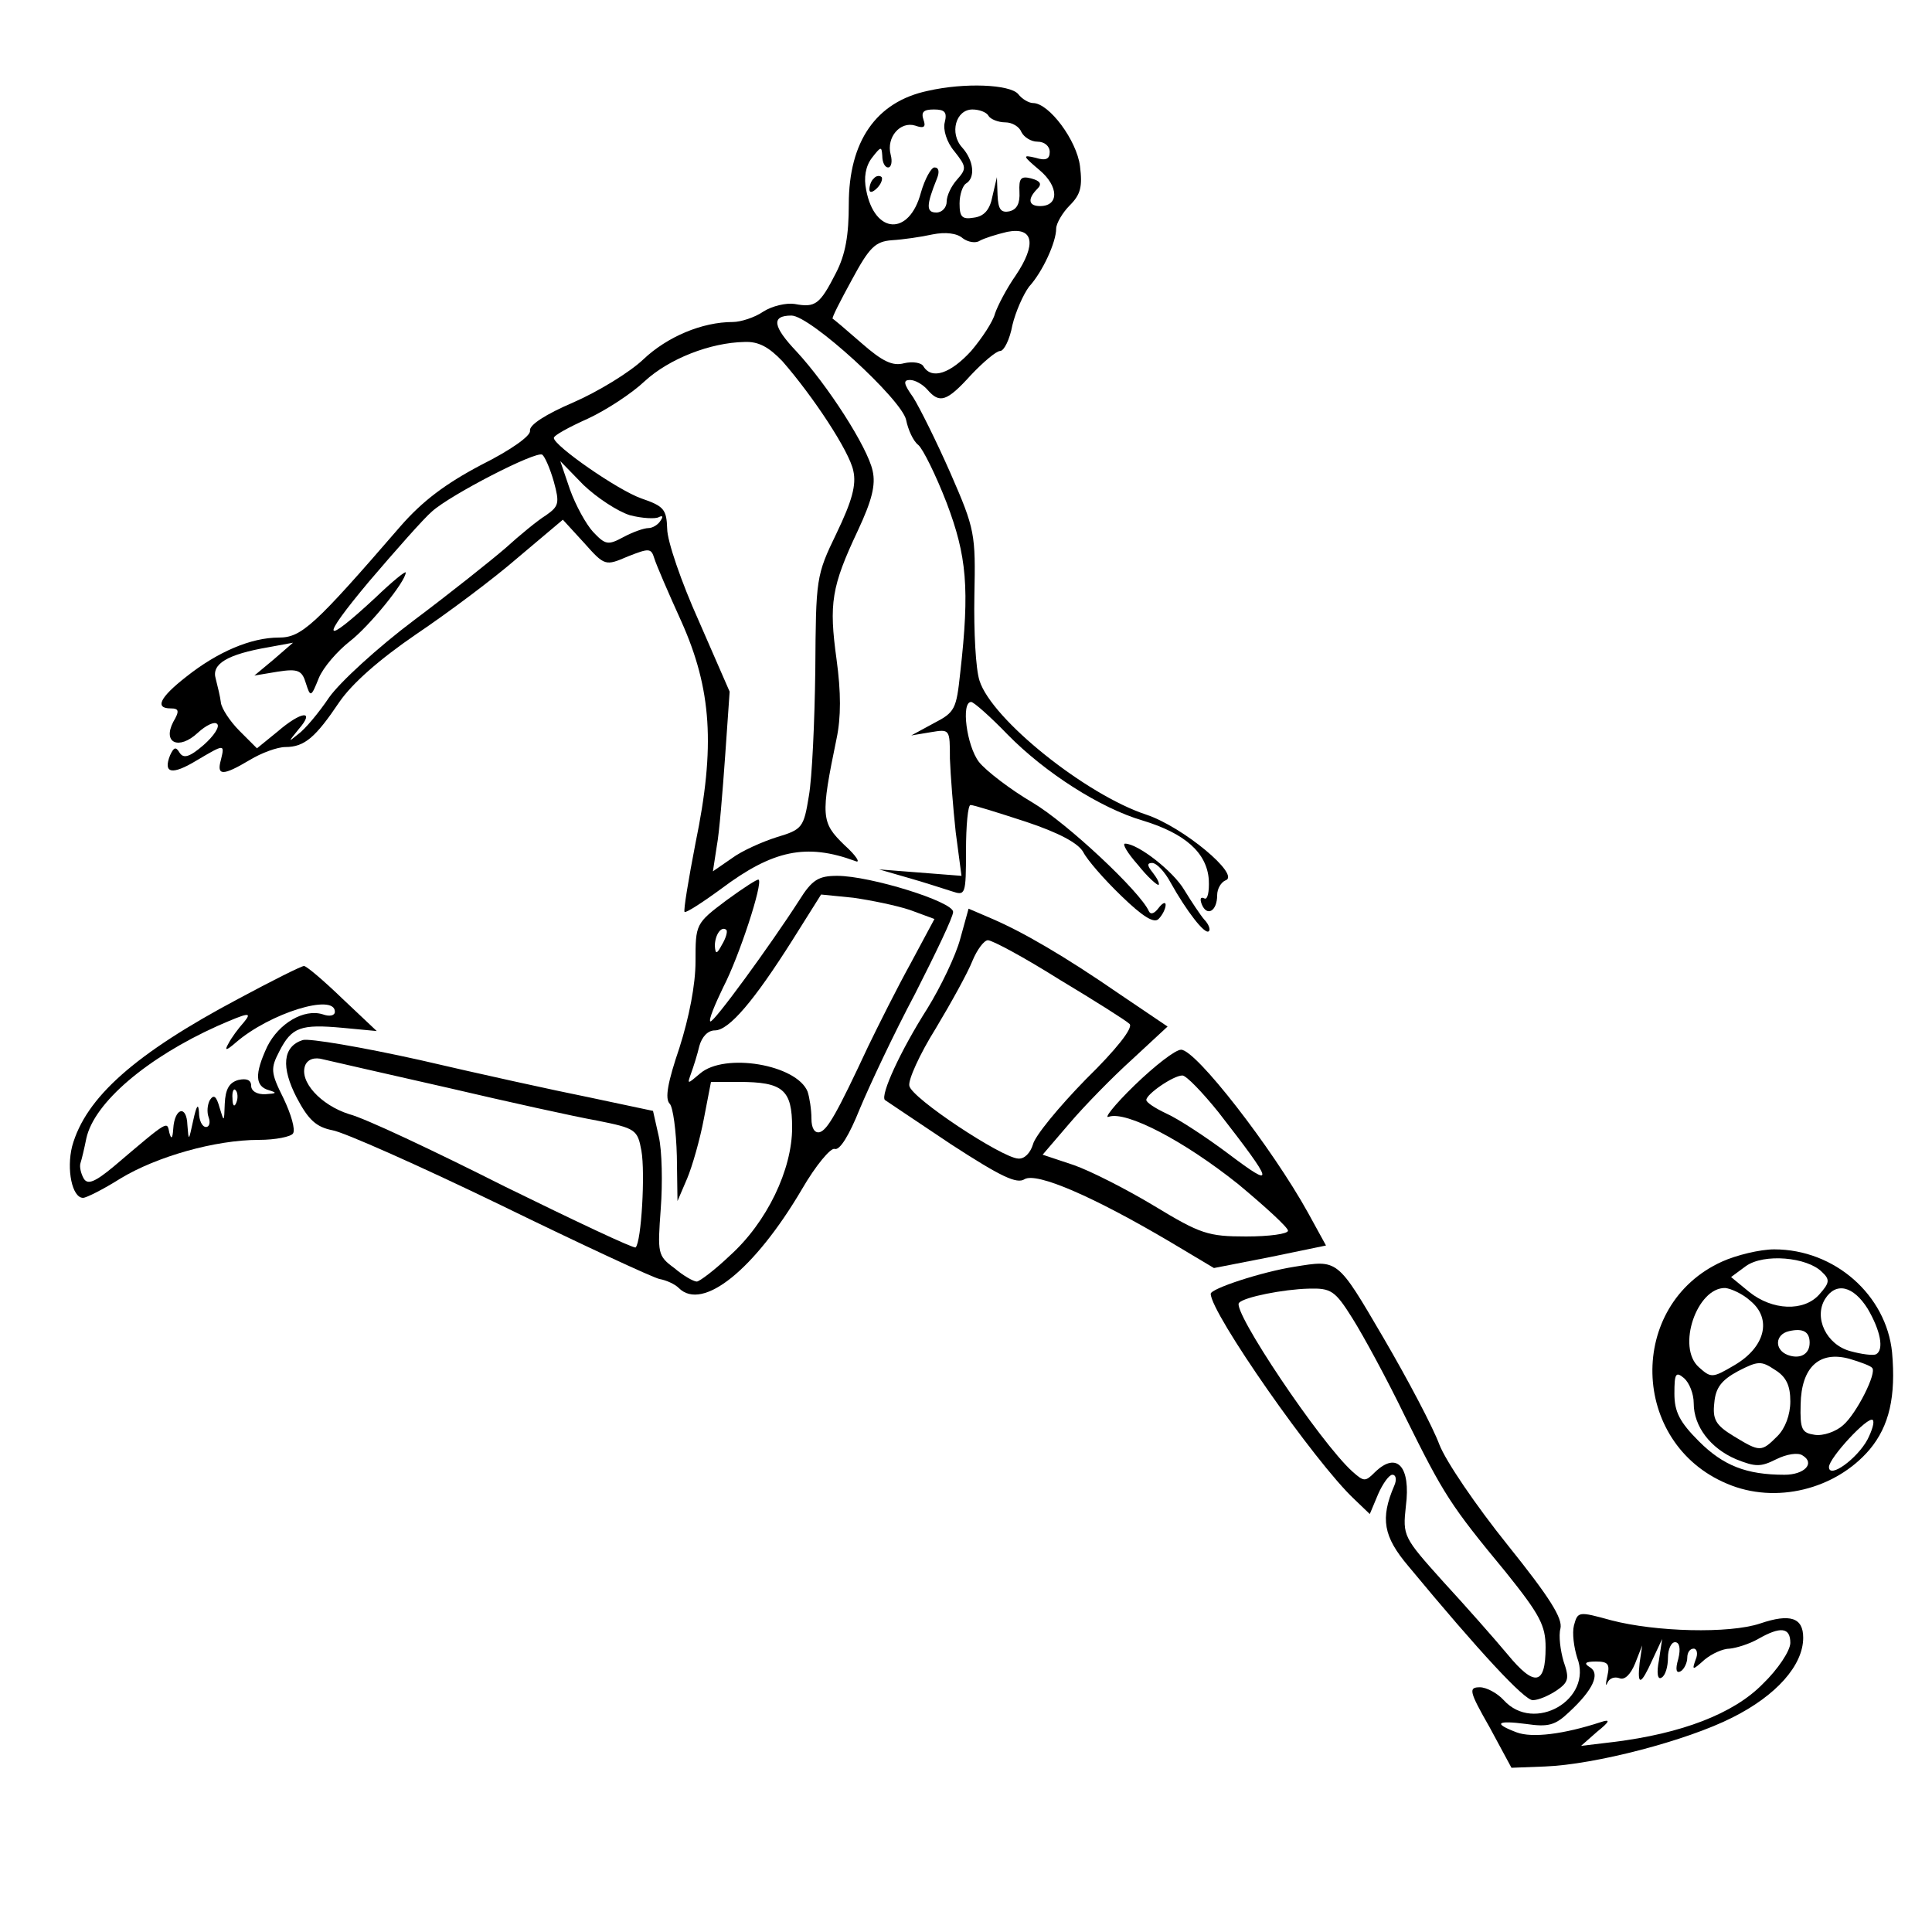 <?xml version="1.0" standalone="no"?>
<!DOCTYPE svg PUBLIC "-//W3C//DTD SVG 20010904//EN"
 "http://www.w3.org/TR/2001/REC-SVG-20010904/DTD/svg10.dtd">
<svg version="1.0" xmlns="http://www.w3.org/2000/svg"
 width="300pt" height="300pt" viewBox="0 0 300 300"
 preserveAspectRatio="xMidYMid meet">
<g transform="translate(0,300) scale(0.1,-0.1)"
fill="#000000" stroke="none">
<path d="M1441 2859 c-81 -17 -123 -79 -123 -176 0 -48 -5 -78 -20 -107 -25
-49 -32 -54 -64 -48 -13 2 -35 -3 -49 -12 -13 -9 -35 -16 -47 -16 -48 0 -102
-23 -139 -58 -21 -20 -70 -50 -109 -67 -42 -18 -69 -35 -67 -44 1 -8 -30 -30
-76 -53 -55 -29 -91 -56 -125 -95 -134 -155 -154 -173 -189 -173 -43 0 -95
-22 -144 -61 -41 -32 -49 -49 -24 -49 13 0 14 -4 4 -21 -17 -33 9 -44 38 -17
13 12 26 18 30 14 5 -4 -5 -19 -21 -33 -22 -19 -31 -21 -37 -12 -6 10 -9 9
-15 -4 -11 -28 3 -31 41 -8 44 26 44 26 38 1 -7 -25 3 -25 45 0 18 11 43 20
55 20 30 0 47 15 84 70 20 29 62 66 119 105 49 33 120 86 158 119 l70 59 33
-36 c32 -36 33 -36 68 -21 33 13 36 13 41 -3 3 -10 22 -54 42 -98 47 -105 53
-194 22 -344 -11 -57 -19 -105 -17 -107 2 -2 27 14 57 36 80 60 132 71 208 43
9 -4 2 8 -17 25 -36 35 -37 44 -12 165 7 33 7 72 0 123 -12 87 -8 113 33 200
22 47 28 71 23 93 -8 37 -70 133 -118 185 -37 39 -40 56 -8 56 29 0 171 -130
178 -162 3 -15 11 -33 19 -39 7 -6 27 -46 44 -90 31 -82 36 -132 21 -264 -6
-56 -8 -61 -41 -78 l-35 -19 30 5 c30 5 30 5 30 -41 1 -26 5 -77 9 -114 l9
-68 -64 5 -64 5 45 -13 c25 -7 55 -17 68 -21 21 -7 22 -6 22 63 0 39 3 71 7
71 5 0 43 -12 86 -26 51 -17 81 -33 89 -47 6 -12 32 -42 59 -68 34 -33 51 -43
58 -36 6 6 11 16 11 22 0 5 -5 3 -11 -5 -6 -8 -12 -11 -15 -5 -13 30 -127 137
-181 169 -34 20 -72 49 -83 63 -19 25 -28 93 -12 93 4 0 30 -23 57 -51 58 -59
144 -114 209 -133 66 -20 100 -50 103 -92 1 -19 -2 -32 -7 -29 -6 3 -7 -1 -4
-9 8 -20 24 -11 24 14 0 10 6 20 13 23 24 8 -66 83 -123 102 -94 31 -240 148
-259 208 -6 18 -9 77 -8 132 2 96 1 103 -37 190 -22 50 -48 102 -58 118 -15
21 -16 27 -5 27 8 0 20 -7 27 -15 19 -22 30 -19 68 23 19 20 39 37 45 37 6 0
15 18 19 40 5 21 17 48 26 60 21 23 42 69 42 90 0 8 10 25 21 36 17 17 20 29
16 61 -5 40 -48 98 -73 98 -6 0 -17 6 -23 14 -13 15 -83 18 -140 5z m26 -49
c-3 -11 3 -31 15 -45 19 -24 19 -27 4 -44 -9 -10 -16 -25 -16 -34 0 -9 -7 -17
-16 -17 -16 0 -16 11 1 53 4 10 3 17 -4 17 -5 0 -15 -18 -21 -39 -18 -68 -72
-65 -85 4 -4 19 -1 37 9 50 14 18 15 18 16 3 0 -10 4 -18 9 -18 5 0 7 9 4 20
-7 27 15 52 38 45 14 -5 17 -2 13 9 -4 12 0 16 16 16 17 0 21 -4 17 -20z m68
10 c3 -5 15 -10 26 -10 11 0 22 -7 25 -15 4 -8 15 -15 25 -15 11 0 19 -7 19
-16 0 -11 -6 -14 -22 -9 -21 5 -20 3 6 -19 30 -25 31 -56 1 -56 -18 0 -20 11
-4 27 7 7 5 12 -10 16 -16 4 -19 0 -18 -21 1 -18 -4 -27 -15 -30 -14 -3 -18 3
-19 25 l-1 28 -7 -30 c-4 -21 -13 -31 -29 -33 -18 -3 -22 1 -22 22 0 14 5 28
10 31 15 9 12 36 -6 56 -20 22 -10 59 16 59 10 0 22 -4 25 -10z m42 -248 c-14
-20 -28 -47 -32 -59 -3 -12 -20 -38 -37 -58 -32 -35 -61 -45 -74 -24 -3 6 -17
8 -30 5 -18 -5 -34 3 -66 31 -24 21 -44 38 -45 38 -2 1 12 28 30 61 27 50 36
59 62 61 17 1 45 5 63 9 20 4 38 2 47 -6 8 -6 20 -8 26 -4 7 4 26 10 43 14 41
8 46 -19 13 -68z m-362 -133 c48 -55 104 -140 110 -170 5 -22 -2 -47 -26 -97
-32 -66 -32 -70 -33 -212 -1 -80 -5 -168 -10 -196 -8 -49 -10 -52 -50 -64 -22
-7 -54 -21 -70 -33 l-29 -20 6 39 c4 21 9 84 13 140 l7 100 -48 110 c-27 60
-49 124 -49 143 -1 30 -5 35 -40 47 -37 13 -136 82 -136 94 0 4 24 17 53 30
28 13 68 39 88 58 38 35 102 60 155 61 22 1 38 -8 59 -30z m-355 -187 c9 -33
8 -38 -12 -52 -13 -8 -41 -31 -63 -51 -22 -19 -86 -70 -142 -112 -56 -42 -115
-96 -132 -120 -16 -24 -38 -50 -48 -57 -16 -13 -16 -13 1 8 26 30 4 28 -33 -4
l-32 -26 -27 27 c-15 15 -28 35 -29 44 -1 9 -5 25 -8 37 -7 23 18 38 82 49
l38 7 -30 -26 -30 -25 36 6 c32 5 38 2 44 -18 7 -22 8 -22 20 8 7 17 29 42 48
57 30 23 87 93 87 107 0 3 -21 -14 -47 -39 -83 -77 -87 -67 -10 25 41 48 85
98 98 109 29 26 161 94 171 88 4 -3 12 -21 18 -42z m118 -52 c19 -5 40 -6 45
-3 6 3 7 1 3 -5 -4 -7 -13 -12 -19 -12 -7 0 -24 -6 -39 -14 -24 -13 -28 -12
-47 8 -11 12 -27 41 -36 66 l-15 44 36 -37 c21 -20 53 -41 72 -47z"/>
<path d="M1357 2723 c-4 -3 -7 -11 -7 -17 0 -6 5 -5 12 2 6 6 9 14 7 17 -3 3
-9 2 -12 -2z"/>
<path d="M1767 1657 c15 -19 30 -32 32 -31 2 2 -2 10 -9 19 -9 11 -9 15 -1 15
7 0 20 -14 29 -31 24 -43 53 -81 59 -75 3 2 0 11 -7 18 -6 7 -20 28 -31 46
-17 29 -72 72 -92 72 -5 0 4 -15 20 -33z"/>
<path d="M1128 1602 c-48 -36 -48 -37 -48 -95 0 -36 -10 -87 -25 -134 -18 -53
-23 -79 -15 -87 5 -5 10 -42 11 -81 l1 -70 15 35 c8 19 20 61 26 93 l11 57 43
0 c69 0 83 -12 83 -71 0 -65 -39 -147 -97 -199 -23 -22 -47 -40 -51 -40 -5 0
-21 9 -35 21 -26 19 -26 23 -21 92 3 40 2 90 -3 112 l-9 40 -99 21 c-55 11
-173 37 -263 58 -90 20 -172 34 -182 31 -31 -10 -34 -42 -9 -90 18 -34 30 -45
55 -50 18 -3 135 -55 261 -116 125 -61 237 -113 247 -115 11 -2 24 -8 30 -14
37 -37 118 29 191 153 22 38 45 65 51 63 8 -3 23 22 39 62 15 36 53 117 86
179 32 63 59 119 59 127 0 16 -129 56 -180 56 -29 0 -39 -6 -59 -38 -45 -70
-134 -192 -138 -188 -3 2 7 26 20 53 25 48 62 162 55 167 -1 2 -24 -13 -50
-32z m285 -15 l38 -14 -37 -69 c-21 -38 -50 -96 -66 -129 -49 -105 -63 -129
-75 -133 -8 -2 -13 6 -13 21 0 14 -3 33 -6 42 -17 42 -129 61 -167 28 -20 -17
-20 -17 -14 0 4 11 10 30 13 43 4 14 13 24 24 24 22 0 61 46 121 141 l44 70
50 -5 c28 -4 67 -12 88 -19z m-292 -54 c-8 -15 -10 -15 -11 -2 0 17 10 32 18
25 2 -3 -1 -13 -7 -23z m-426 -222 c94 -22 198 -45 232 -51 60 -12 63 -14 69
-47 6 -34 0 -141 -9 -150 -3 -2 -94 41 -204 95 -109 55 -217 106 -241 112 -44
14 -78 51 -68 76 4 9 14 13 28 9 13 -3 100 -23 193 -44z"/>
<path d="M1491 1542 c-7 -26 -30 -74 -51 -108 -42 -66 -73 -134 -66 -142 3 -2
49 -33 103 -69 77 -50 102 -62 114 -54 19 11 107 -27 227 -98 l67 -40 87 17
87 18 -28 51 c-56 101 -174 253 -197 253 -9 0 -41 -25 -72 -55 -32 -31 -49
-53 -40 -49 27 9 116 -37 201 -105 42 -35 77 -67 77 -72 0 -5 -29 -9 -65 -9
-59 0 -71 4 -142 47 -43 26 -100 55 -126 64 l-48 16 42 49 c23 27 67 72 97 99
l55 51 -74 50 c-87 60 -151 97 -200 118 l-35 15 -13 -47z m154 -63 c55 -33
104 -64 109 -69 6 -6 -21 -40 -68 -86 -42 -43 -79 -88 -82 -101 -4 -13 -13
-23 -23 -22 -25 1 -166 94 -169 113 -2 9 16 49 41 89 24 40 50 87 57 105 7 17
18 32 24 32 7 0 57 -27 111 -61z m247 -206 c87 -112 89 -120 16 -65 -36 27
-79 55 -97 63 -17 8 -31 17 -31 21 0 9 42 38 56 38 6 0 31 -26 56 -57z"/>
<path d="M370 1449 c-160 -85 -237 -153 -258 -229 -9 -36 0 -80 17 -80 5 0 31
13 58 30 56 34 147 60 215 60 26 0 50 5 53 10 4 6 -3 30 -15 55 -20 40 -20 46
-6 73 19 37 33 42 98 36 l53 -5 -53 50 c-29 28 -56 51 -60 51 -4 0 -50 -23
-102 -51z m150 -20 c0 -6 -8 -8 -19 -4 -29 9 -68 -14 -86 -50 -20 -43 -19 -62
3 -68 13 -4 11 -5 -5 -6 -14 -1 -23 5 -23 13 0 9 -7 12 -20 9 -14 -4 -20 -14
-21 -37 -1 -29 -1 -29 -8 -6 -5 18 -9 21 -15 12 -4 -7 -5 -19 -2 -27 3 -8 1
-15 -4 -15 -6 0 -11 10 -11 23 -1 15 -4 10 -9 -13 -7 -32 -7 -33 -9 -7 -1 32
-20 27 -22 -6 -1 -15 -3 -17 -6 -6 -4 18 1 22 -86 -52 -30 -25 -41 -29 -47
-19 -4 7 -7 18 -5 24 2 6 6 23 9 38 12 56 95 126 204 175 48 21 54 22 41 6 -9
-10 -20 -25 -24 -33 -7 -12 -4 -12 11 1 53 46 154 77 154 48z m-153 -141 c-3
-8 -6 -5 -6 6 -1 11 2 17 5 13 3 -3 4 -12 1 -19z"/>
<path d="M2674 1041 c-148 -67 -143 -282 8 -345 75 -32 168 -9 221 53 31 37
41 83 35 151 -9 89 -89 160 -183 160 -22 0 -59 -9 -81 -19z m155 -16 c13 -12
12 -17 -4 -35 -24 -27 -73 -25 -109 4 l-28 23 23 17 c28 20 95 14 118 -9z
m-111 -45 c34 -28 23 -72 -25 -100 -34 -20 -36 -20 -55 -3 -35 31 -3 124 41
123 9 -1 27 -9 39 -20z m182 -12 c20 -34 26 -64 13 -71 -5 -2 -22 0 -40 5 -37
10 -57 52 -39 81 17 27 44 20 66 -15z m-90 -53 c0 -18 -15 -26 -34 -19 -21 8
-20 32 2 37 22 5 32 -1 32 -18z m97 -39 c8 -7 -24 -71 -45 -89 -11 -10 -31
-17 -44 -15 -20 3 -23 8 -22 47 1 58 29 84 76 71 17 -5 33 -11 35 -14z m-127
-52 c0 -21 -8 -42 -20 -54 -25 -25 -27 -25 -68 0 -28 17 -33 26 -30 52 2 23
11 35 37 49 31 16 36 16 57 2 18 -11 24 -25 24 -49z m-150 -3 c0 -36 26 -70
66 -87 30 -12 38 -12 62 0 16 8 34 11 41 6 20 -12 3 -30 -28 -30 -59 0 -95 14
-133 52 -30 30 -38 46 -38 74 0 31 2 35 15 24 8 -7 15 -24 15 -39z m270 -56
c-16 -30 -60 -62 -60 -43 0 14 61 80 68 73 3 -3 -1 -16 -8 -30z"/>
<path d="M2010 1033 c-51 -8 -130 -34 -130 -42 0 -30 162 -262 223 -319 l24
-23 13 31 c7 16 17 30 22 30 6 0 7 -8 3 -17 -22 -51 -17 -79 22 -125 111 -134
180 -208 193 -208 9 0 25 7 37 15 19 13 20 19 11 45 -5 17 -8 40 -5 51 4 16
-17 49 -82 130 -49 61 -96 130 -106 156 -10 27 -49 101 -87 166 -72 123 -70
121 -138 110z m90 -80 c17 -27 54 -95 82 -153 60 -121 70 -137 156 -241 53
-66 62 -83 62 -117 0 -59 -17 -62 -59 -11 -20 24 -65 75 -100 113 -62 69 -63
71 -58 117 8 62 -14 86 -48 53 -15 -15 -17 -15 -35 1 -50 45 -188 251 -176
262 8 9 69 21 108 22 35 1 41 -3 68 -46z"/>
<path d="M2444 476 c-3 -12 0 -34 5 -50 25 -65 -67 -118 -114 -66 -10 11 -27
20 -37 20 -18 0 -17 -6 15 -62 l34 -63 52 2 c78 3 220 40 291 76 68 34 110 81
110 124 0 31 -20 38 -67 22 -48 -16 -162 -13 -231 5 -51 14 -52 14 -58 -8z
m336 -27 c0 -12 -19 -41 -43 -64 -45 -46 -126 -77 -232 -90 l-50 -6 25 22 c20
16 21 20 6 15 -58 -19 -107 -25 -131 -16 -37 14 -31 19 15 13 34 -5 45 -2 66
18 38 35 49 60 33 70 -10 6 -8 9 9 9 19 0 22 -4 18 -22 -3 -13 -3 -18 0 -11 3
7 11 10 19 7 8 -3 17 6 24 23 l11 28 -4 -27 c-4 -37 2 -35 20 5 l15 32 -5 -33
c-4 -20 -2 -31 4 -27 6 3 10 17 10 31 0 13 5 24 11 24 7 0 9 -10 5 -26 -5 -17
-3 -23 4 -19 5 3 10 13 10 21 0 8 4 14 10 14 5 0 7 -8 3 -17 -6 -17 -5 -17 14
0 11 9 28 17 39 17 10 1 30 7 44 15 35 20 50 18 50 -6z"/>
</g>
</svg>
